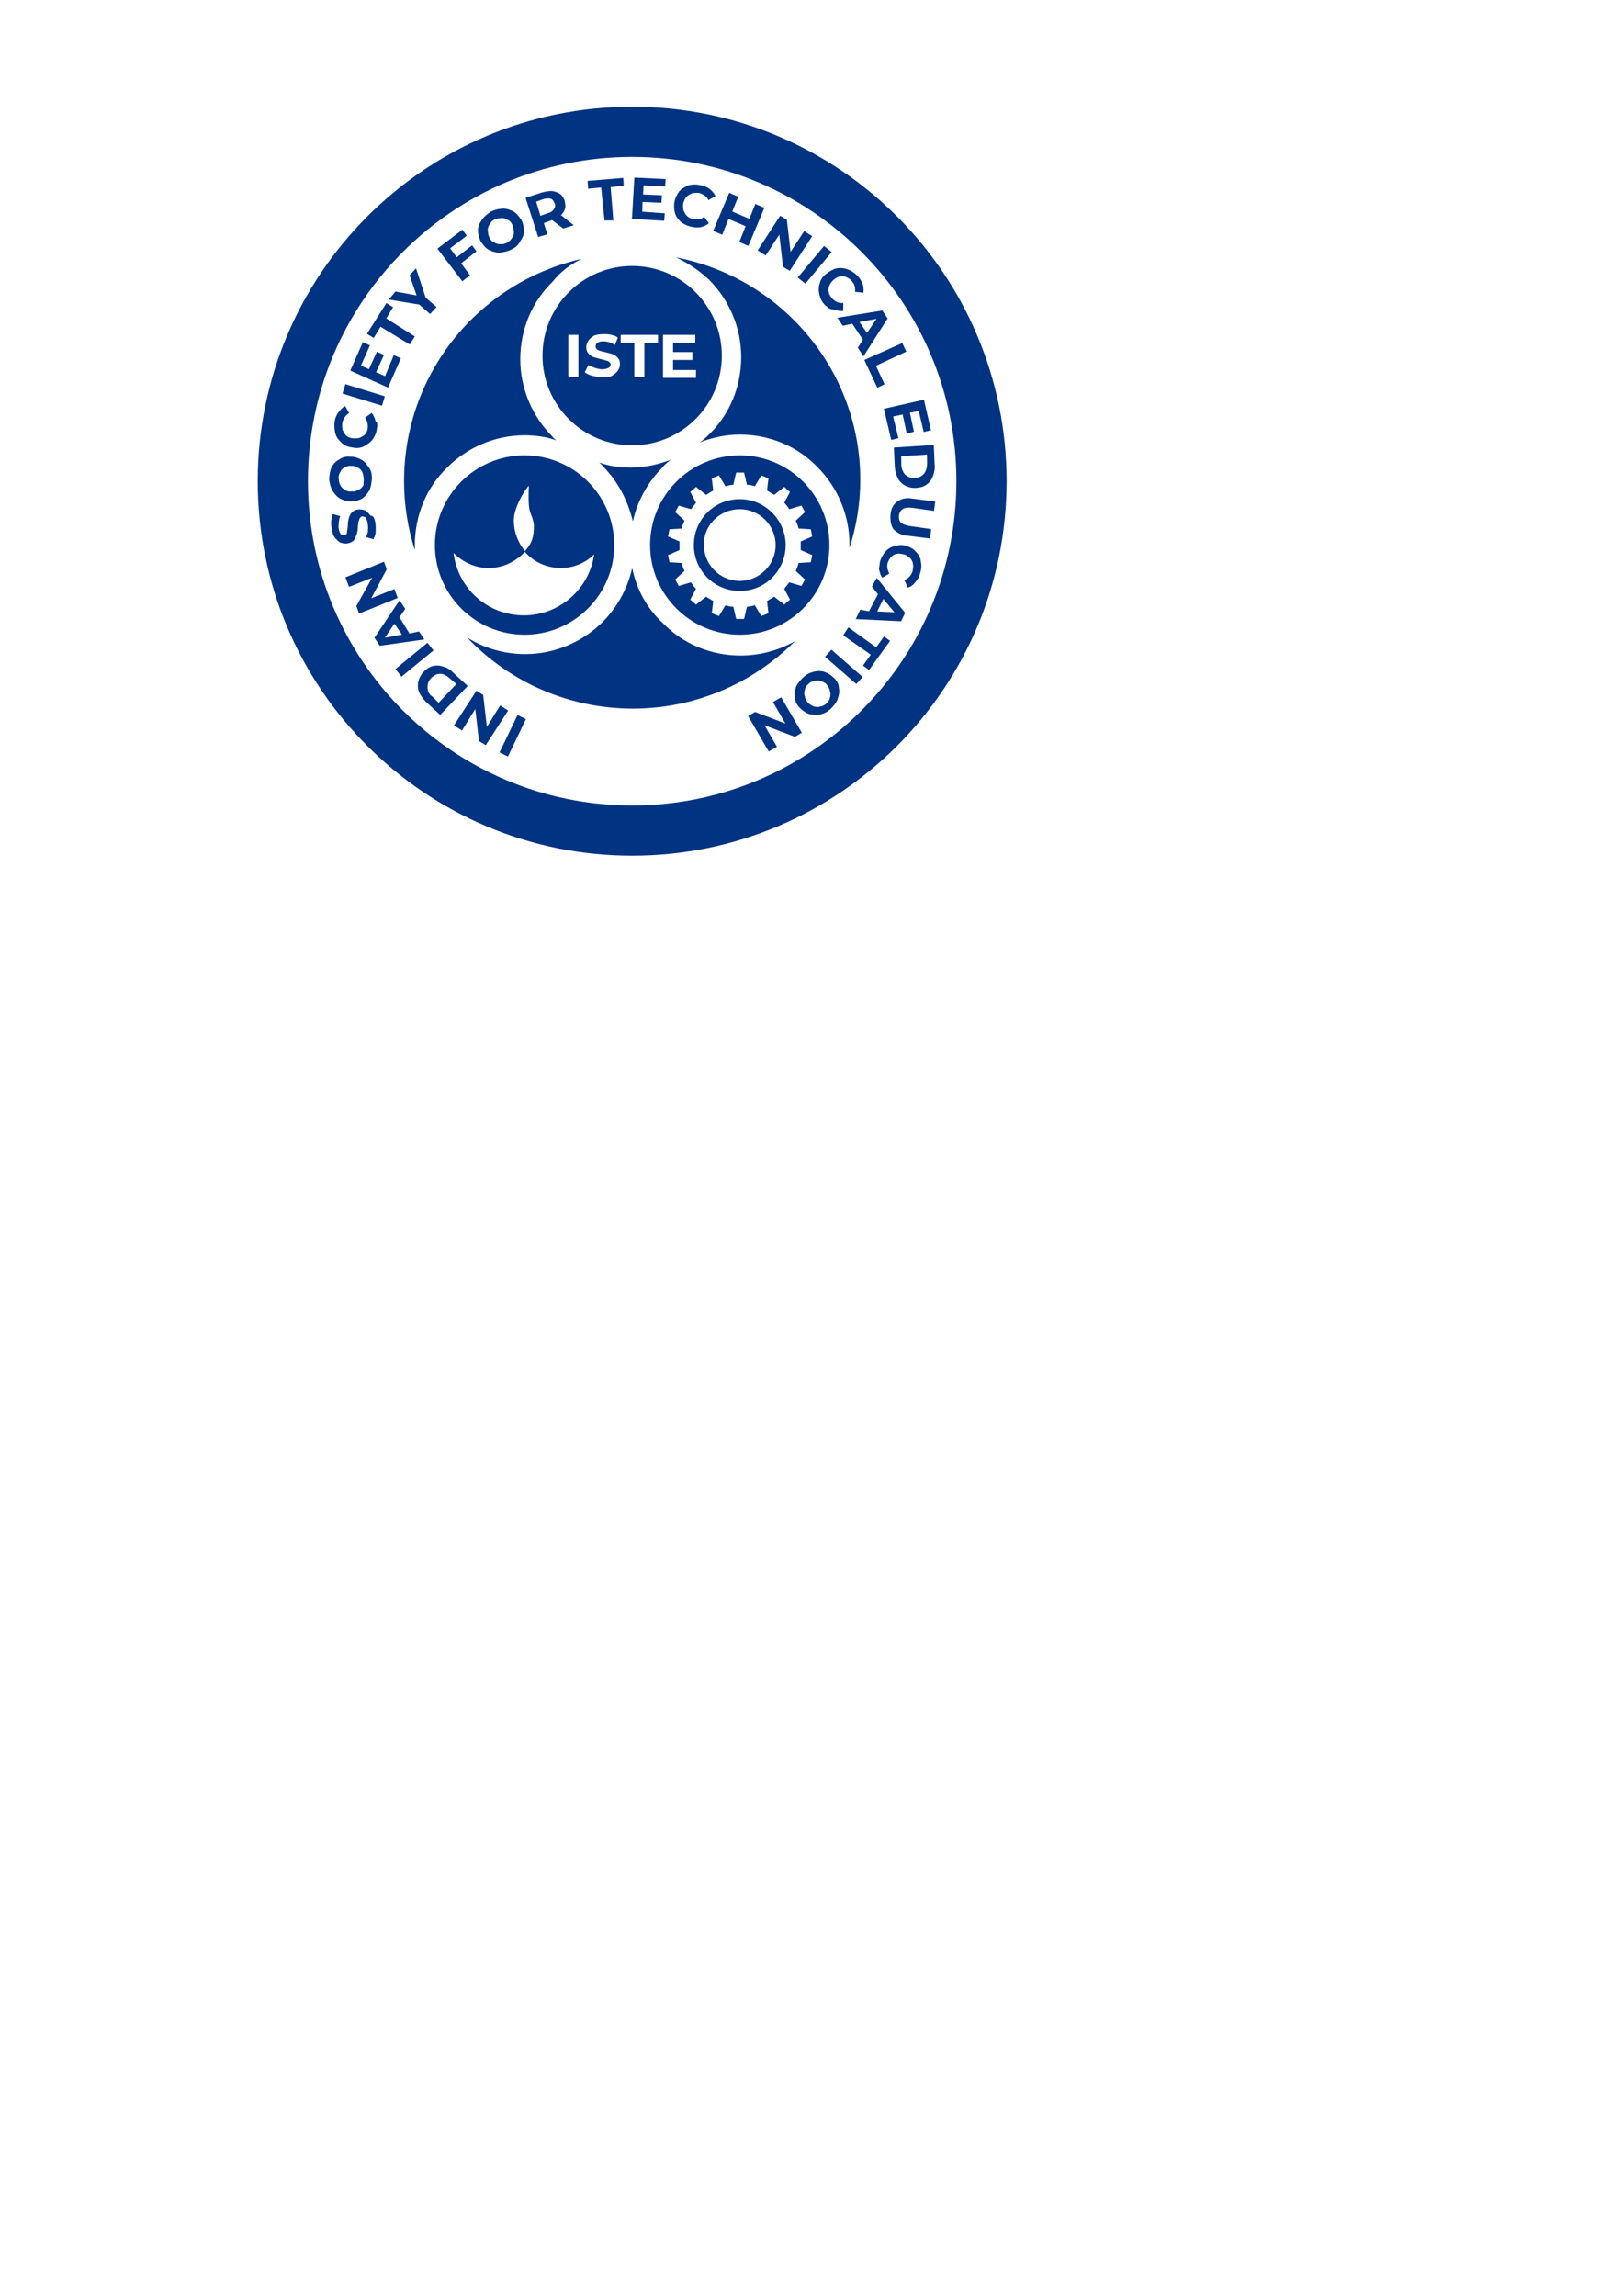 <?xml version="1.0" encoding="utf-8"?>
<!-- Generator: Adobe Illustrator 26.0.1, SVG Export Plug-In . SVG Version: 6.00 Build 0)  -->
<svg version="1.1"
	 id="svg3307" xmlns:cc="http://creativecommons.org/ns#" xmlns:dc="http://purl.org/dc/elements/1.1/" xmlns:inkscape="http://www.inkscape.org/namespaces/inkscape" xmlns:rdf="http://www.w3.org/1999/02/22-rdf-syntax-ns#" xmlns:sodipodi="http://sodipodi.sourceforge.net/DTD/sodipodi-0.dtd" xmlns:svg="http://www.w3.org/2000/svg"
	 xmlns="http://www.w3.org/2000/svg" xmlns:xlink="http://www.w3.org/1999/xlink" x="0px" y="0px" viewBox="0 0 595.3 841.9"
	 style="enable-background:new 0 0 595.3 841.9;" xml:space="preserve">
<style type="text/css">
	.st0{fill:#FF0000;}
	.st1{fill:#003382;}
	.st2{fill:none;stroke:#003382;stroke-width:7;stroke-linecap:round;stroke-miterlimit:29.835;}
</style>
<sodipodi:namedview  bordercolor="#666666" borderopacity="1.0" id="base" inkscape:current-layer="layer1-7" inkscape:cx="386.48388" inkscape:cy="371.56504" inkscape:document-rotation="0" inkscape:document-units="mm" inkscape:pageopacity="0.0" inkscape:pageshadow="2" inkscape:window-height="806" inkscape:window-maximized="0" inkscape:window-width="1252" inkscape:window-x="0" inkscape:window-y="23" inkscape:zoom="0.7584773" pagecolor="#ffffff" showgrid="false">
	</sodipodi:namedview>
<g id="layer1" inkscape:groupmode="layer" inkscape:label="Layer 1">
	<g id="layer1-7" transform="matrix(2.631,0,0,2.631,-318.004,-291.59)" inkscape:label="Layer 1">
		<path id="use17636-5" class="st0" d="M211,176.1c0.1,0.1,0.1,0.3-0.1,0.4c-0.1,0.1-0.3,0.1-0.4-0.1c-0.1-0.1-0.1-0.3,0.1-0.4
			C210.7,176,210.9,176,211,176.1z"/>
		<g id="text1473-5" transform="matrix(-0.921,0.43,-0.43,-0.921,382.035,39.907)">
			<path id="path1871-4" inkscape:connector-curvature="0" class="st1" d="M243.1-78l0.8,1l-4.4,3.6l-0.8-1L243.1-78z"/>
			<path id="path1873-1" inkscape:connector-curvature="0" class="st1" d="M248-71l-4.8,3l-0.6-0.9l1.4-4.2l-2.9,1.9l-0.7-1.1l4.8-3
				l0.6,0.9l-1.4,4.2l2.9-1.9L248-71z"/>
			<path id="path1875-8" inkscape:connector-curvature="0" class="st1" d="M249.1-68.9l1,2.4c0.2,0.6,0.3,1.1,0.3,1.6
				c0,0.5-0.2,1-0.5,1.4c-0.3,0.4-0.7,0.7-1.2,0.9c-0.5,0.2-1,0.3-1.5,0.2c-0.5-0.1-0.9-0.3-1.3-0.7c-0.4-0.3-0.7-0.8-0.9-1.4
				l-1-2.4L249.1-68.9z M245.8-64.9c0.2,0.5,0.5,0.9,0.9,1.1c0.4,0.2,0.9,0.2,1.4,0c0.5-0.2,0.8-0.5,1-1c0.2-0.4,0.2-0.9-0.1-1.4
				l-0.4-1.1l-3.3,1.3L245.8-64.9z"/>
			<path id="path1877-8" inkscape:connector-curvature="0" class="st1" d="M251.7-61.9l0.3,1.3l-5.5,1.4l-0.3-1.3L251.7-61.9z"/>
			<path id="path1879-3" inkscape:connector-curvature="0" class="st1" d="M248.5-54.4l-0.3-2.6l-1.3-0.3l-0.2-1.3l5.9,1.8l0.2,1.3
				l-5.3,3.2l-0.2-1.4L248.5-54.4z M249.5-54.9l2-1.2l-2.3-0.6L249.5-54.9z"/>
			<path id="path1881-5" inkscape:connector-curvature="0" class="st1" d="M252.9-46.3l-5.7-0.3l0.1-1.1l3.6-2.7l-3.4-0.2l0.1-1.3
				l5.7,0.3l-0.1,1.1l-3.6,2.6l3.4,0.2L252.9-46.3z"/>
			<path id="path1883-2" inkscape:connector-curvature="0" class="st1" d="M246-41.2c0.1-0.4,0.3-0.8,0.5-1.2
				c0.2-0.4,0.5-0.6,0.7-0.8l0.8,0.7c-0.2,0.2-0.5,0.4-0.6,0.7c-0.2,0.3-0.3,0.6-0.4,0.9c-0.1,0.4-0.1,0.6-0.1,0.8
				c0.1,0.2,0.2,0.3,0.4,0.4c0.1,0,0.3,0,0.4-0.1c0.1-0.1,0.2-0.2,0.3-0.3c0.1-0.1,0.2-0.3,0.4-0.6c0.2-0.4,0.4-0.7,0.6-0.9
				c0.2-0.2,0.4-0.4,0.7-0.6c0.3-0.1,0.6-0.1,1,0c0.3,0.1,0.6,0.3,0.8,0.5c0.2,0.2,0.3,0.6,0.4,0.9c0.1,0.4,0,0.8-0.1,1.3
				c-0.1,0.3-0.2,0.7-0.4,1c-0.2,0.3-0.4,0.6-0.6,0.8l-0.8-0.7c0.4-0.4,0.7-0.9,0.9-1.4c0.1-0.4,0.1-0.6,0.1-0.8
				c-0.1-0.2-0.2-0.3-0.4-0.4c-0.2-0.1-0.4,0-0.5,0.2c-0.1,0.2-0.3,0.4-0.5,0.8c-0.2,0.4-0.4,0.7-0.6,0.9s-0.4,0.4-0.7,0.5
				c-0.3,0.1-0.6,0.1-0.9,0c-0.3-0.1-0.6-0.3-0.8-0.5c-0.2-0.2-0.3-0.6-0.4-1C245.8-40.3,245.9-40.7,246-41.2L246-41.2z"/>
			<path id="path1885-2" inkscape:connector-curvature="0" class="st1" d="M243.9-35.6c0.3-0.5,0.6-1,1-1.3c0.4-0.3,0.9-0.5,1.4-0.6
				c0.5,0,1,0.1,1.5,0.3c0.5,0.2,0.9,0.6,1.2,1c0.3,0.4,0.4,0.9,0.5,1.5c0,0.5-0.1,1.1-0.3,1.6c-0.3,0.5-0.6,1-1,1.3
				c-0.4,0.3-0.9,0.5-1.4,0.5c-0.5,0.1-1,0-1.5-0.3c-0.5-0.2-0.9-0.6-1.2-1c-0.3-0.4-0.4-0.9-0.5-1.5
				C243.5-34.5,243.6-35,243.9-35.6L243.9-35.6z M244.9-35.1c-0.1,0.3-0.2,0.6-0.2,0.9c0,0.3,0.1,0.6,0.3,0.8
				c0.2,0.3,0.4,0.5,0.7,0.6c0.3,0.2,0.6,0.2,0.9,0.2c0.3,0,0.6-0.1,0.8-0.3c0.3-0.2,0.5-0.4,0.6-0.7c0.1-0.3,0.2-0.6,0.2-0.9
				c0-0.3-0.1-0.6-0.3-0.9c-0.2-0.3-0.4-0.5-0.8-0.6c-0.3-0.2-0.6-0.2-0.9-0.2c-0.3,0-0.6,0.1-0.9,0.3
				C245.2-35.6,245-35.4,244.9-35.1L244.9-35.1z"/>
			<path id="path1887-6" inkscape:connector-curvature="0" class="st1" d="M240.4-29.7c0.3-0.5,0.7-0.8,1.2-1.1
				c0.5-0.2,1-0.3,1.5-0.3c0.5,0,1,0.2,1.5,0.6c0.5,0.3,0.8,0.7,1,1.2c0.2,0.5,0.3,1,0.2,1.5c-0.1,0.5-0.3,1-0.6,1.5
				c-0.3,0.4-0.6,0.7-1,0.9c-0.4,0.2-0.8,0.4-1.2,0.4l-0.1-1.1c0.6-0.1,1-0.3,1.4-0.8c0.2-0.3,0.3-0.6,0.4-0.9c0-0.3,0-0.6-0.1-0.9
				c-0.1-0.3-0.3-0.5-0.6-0.7c-0.3-0.2-0.6-0.3-0.9-0.4c-0.3,0-0.6,0-0.9,0.1c-0.3,0.1-0.5,0.3-0.7,0.6c-0.3,0.5-0.4,1-0.3,1.5
				l-1.1,0.2c-0.1-0.4-0.1-0.8,0-1.3C239.9-28.9,240.1-29.3,240.4-29.7L240.4-29.7z"/>
			<path id="path1889-6" inkscape:connector-curvature="0" class="st1" d="M242.6-23.3l-0.9,1l-4.2-3.8l0.9-1L242.6-23.3z"/>
			<path id="path1891-7" inkscape:connector-curvature="0" class="st1" d="M234-21.5l-0.7-0.8l3.3-2.9l3.7,4.3l-3.2,2.8l-0.7-0.8
				l2.3-2l-0.8-0.9l-2,1.7l-0.7-0.8l2-1.7l-0.9-1L234-21.5z"/>
			<path id="path1893-8" inkscape:connector-curvature="0" class="st1" d="M234-17.2l1.5-1l0.6,0.9l-4.2,2.7l-0.6-0.9l1.5-1
				l-2.5-3.9l1.1-0.7L234-17.2z"/>
			<path id="path1895-4" inkscape:connector-curvature="0" class="st1" d="M226.7-16.2l-0.8-1.8l1.2-0.5l0.8,1.8l3.5,2.4l-1.3,0.6
				l-2.4-1.7l-0.3,2.9l-1.2,0.5L226.7-16.2z"/>
			<path id="path1897-1" inkscape:connector-curvature="0" class="st1" d="M220.8-11.5l-0.3-1.5l-2.6,0.6l-0.2-1l2.6-0.6l-0.4-2
				l1.3-0.3l1.2,5.5l-4.2,0.9l-0.2-1L220.8-11.5z"/>
			<path id="path1899-7" inkscape:connector-curvature="0" class="st1" d="M213.3-15.2c0.6,0,1.1,0.1,1.6,0.3c0.5,0.2,0.9,0.6,1.2,1
				c0.3,0.4,0.4,0.9,0.5,1.5c0,0.6-0.1,1.1-0.3,1.5c-0.2,0.5-0.6,0.8-1.1,1.1c-0.5,0.3-1,0.4-1.6,0.5c-0.6,0-1.1-0.1-1.6-0.3
				c-0.5-0.2-0.9-0.6-1.2-1c-0.3-0.4-0.4-0.9-0.5-1.5c0-0.6,0.1-1.1,0.3-1.5c0.2-0.5,0.6-0.8,1.1-1.1
				C212.2-15.1,212.7-15.2,213.3-15.2z M213.4-14.1c-0.3,0-0.6,0.1-0.9,0.3c-0.3,0.2-0.5,0.4-0.6,0.7c-0.1,0.3-0.2,0.6-0.2,0.9
				c0,0.4,0.1,0.7,0.3,0.9c0.2,0.3,0.4,0.5,0.7,0.6c0.3,0.1,0.6,0.2,0.9,0.2c0.3,0,0.6-0.1,0.9-0.3c0.3-0.2,0.5-0.4,0.6-0.7
				c0.1-0.3,0.2-0.6,0.2-0.9c0-0.4-0.1-0.7-0.3-0.9c-0.2-0.3-0.4-0.5-0.7-0.6C214-14.1,213.7-14.1,213.4-14.1L213.4-14.1z"/>
			<path id="path1901-1" inkscape:connector-curvature="0" class="st1" d="M205.6-15.6l0.9,1.7l0.1,0l1.1,0.1l0.2-1.6l1.3,0.2
				l-0.7,5.6l-2.4-0.3c-0.5-0.1-0.9-0.2-1.3-0.4c-0.3-0.2-0.6-0.5-0.8-0.8c-0.2-0.3-0.2-0.7-0.2-1.1c0.1-0.4,0.2-0.8,0.4-1
				c0.2-0.3,0.6-0.5,0.9-0.6l-1-2L205.6-15.6z M205.2-12c0,0.3,0,0.6,0.2,0.8c0.2,0.2,0.5,0.3,0.9,0.4l1.1,0.1l0.3-2l-1.1-0.1
				c-0.4-0.1-0.7,0-0.9,0.1C205.4-12.5,205.2-12.3,205.2-12L205.2-12z"/>
			<path id="path1903-8" inkscape:connector-curvature="0" class="st1" d="M198.5-12.7l1.7,0.6l-0.4,1l-4.6-1.7l0.4-1l1.7,0.6
				l1.6-4.3L200-17L198.5-12.7z"/>
			<path id="path1905-7" inkscape:connector-curvature="0" class="st1" d="M192.1-19.6l0.5-0.9l3.9,2.1l-2.7,5l-3.8-2l0.5-0.9
				l2.6,1.4l0.6-1.1l-2.3-1.2l0.5-0.9l2.3,1.2l0.6-1.2L192.1-19.6z"/>
			<path id="path1907-8" inkscape:connector-curvature="0" class="st1" d="M189.6-22.8c0.5,0.4,0.8,0.8,1,1.2c0.2,0.5,0.3,1,0.2,1.5
				c-0.1,0.5-0.3,1-0.6,1.4c-0.3,0.4-0.8,0.8-1.2,1c-0.5,0.2-1,0.2-1.5,0.2c-0.5-0.1-1-0.3-1.5-0.7c-0.4-0.3-0.7-0.6-0.9-1
				c-0.2-0.4-0.3-0.8-0.3-1.2l1.1-0.1c0,0.6,0.3,1,0.7,1.4c0.3,0.2,0.6,0.3,0.9,0.4c0.3,0,0.6,0,0.9-0.1c0.3-0.1,0.5-0.3,0.8-0.6
				c0.2-0.3,0.3-0.6,0.4-0.9c0-0.3,0-0.6-0.1-0.9c-0.1-0.3-0.3-0.5-0.6-0.8c-0.5-0.3-1-0.5-1.5-0.3l-0.2-1.1c0.4-0.1,0.8-0.1,1.3,0
				C188.8-23.3,189.2-23.1,189.6-22.8L189.6-22.8z"/>
			<path id="path1909-7" inkscape:connector-curvature="0" class="st1" d="M179.4-24.7l4.2-3.8l0.9,1l-1.7,1.6l1.7,1.9l1.7-1.6
				l0.9,1l-4.2,3.8l-0.9-1l1.6-1.5l-1.7-1.9l-1.6,1.5L179.4-24.7z"/>
			<path id="path1911-7" inkscape:connector-curvature="0" class="st1" d="M175.1-31l4.8-3l0.6,0.9l-1.4,4.2l2.9-1.8l0.7,1.1l-4.8,3
				l-0.6-0.9l1.4-4.2l-2.9,1.8L175.1-31z"/>
			<path id="path1913-4" inkscape:connector-curvature="0" class="st1" d="M174.2-32.9l-0.6-1.2l5.1-2.4l0.6,1.2L174.2-32.9z"/>
			<path id="path1915-4" inkscape:connector-curvature="0" class="st1" d="M177.5-40.3c0.2,0.5,0.2,1.1,0.1,1.6
				c-0.1,0.5-0.3,1-0.7,1.4c-0.3,0.4-0.8,0.7-1.3,0.8s-1.1,0.2-1.6,0.1c-0.5-0.1-1-0.4-1.3-0.7c-0.4-0.4-0.7-0.8-0.9-1.4
				c-0.2-0.5-0.2-0.9-0.2-1.3c0-0.4,0.2-0.8,0.4-1.2l1,0.6c-0.3,0.5-0.4,1-0.2,1.6c0.1,0.3,0.3,0.6,0.5,0.8c0.2,0.2,0.5,0.4,0.8,0.4
				c0.3,0.1,0.6,0,1-0.1c0.3-0.1,0.6-0.3,0.8-0.5c0.2-0.2,0.4-0.5,0.4-0.8c0.1-0.3,0-0.6-0.1-1c-0.2-0.5-0.5-0.9-1.1-1.1l0.5-1
				c0.4,0.2,0.7,0.4,1,0.7C177.1-41.2,177.3-40.8,177.5-40.3L177.5-40.3z"/>
			<path id="path1917-9" inkscape:connector-curvature="0" class="st1" d="M174.8-46.8l0.4,2.6l1.3,0.3l0.2,1.3l-6-1.7l-0.2-1.3
				l5.2-3.3l0.2,1.4L174.8-46.8z M173.9-46.2l-2,1.2l2.3,0.6L173.9-46.2z"/>
			<path id="path1919-1" inkscape:connector-curvature="0" class="st1" d="M170.1-49.5l0-1.3l4.6,0l0-2.8l1.1,0l0,4.2L170.1-49.5z"
				/>
			<path id="path1921-5" inkscape:connector-curvature="0" class="st1" d="M176.1-61.1l1,0.2l-0.9,4.3l-5.5-1.2l0.9-4.2l1,0.2
				l-0.6,2.9l1.2,0.3l0.6-2.6l1,0.2l-0.6,2.6l1.3,0.3L176.1-61.1z"/>
			<path id="path1923-5" inkscape:connector-curvature="0" class="st1" d="M172.1-64l1-2.4c0.2-0.6,0.5-1,0.9-1.4
				c0.4-0.4,0.8-0.6,1.3-0.7c0.5-0.1,1,0,1.5,0.2c0.5,0.2,0.9,0.5,1.2,0.9c0.3,0.4,0.5,0.9,0.5,1.4c0,0.5-0.1,1.1-0.3,1.6l-1,2.4
				L172.1-64z M177.3-64.6c0.2-0.5,0.2-1,0.1-1.4c-0.2-0.4-0.5-0.8-1-1c-0.5-0.2-1-0.2-1.4,0c-0.4,0.2-0.7,0.5-1,1.1l-0.5,1.1
				l3.3,1.3L177.3-64.6z"/>
			<path id="path1925-5" inkscape:connector-curvature="0" class="st1" d="M181.5-70.1c-0.4,0.7-1,1.1-1.6,1.2c-0.6,0.1-1.3,0-2-0.5
				l-2.7-1.7l0.7-1.1l2.6,1.7c0.9,0.5,1.5,0.5,2-0.2c0.2-0.3,0.3-0.7,0.2-1c-0.1-0.3-0.4-0.6-0.8-0.9l-2.6-1.7l0.7-1.1l2.7,1.7
				c0.7,0.4,1.1,1,1.3,1.6C182.1-71.5,181.9-70.8,181.5-70.1L181.5-70.1z"/>
			<path id="path1927-8" inkscape:connector-curvature="0" class="st1" d="M185.5-75.3c-0.4,0.4-0.8,0.7-1.3,0.9
				c-0.5,0.2-1,0.2-1.5,0.1c-0.5-0.1-1-0.3-1.4-0.7c-0.4-0.4-0.7-0.8-0.8-1.3c-0.2-0.5-0.2-1,0-1.5c0.1-0.5,0.4-1,0.8-1.4
				c0.3-0.4,0.7-0.6,1.1-0.8c0.4-0.2,0.8-0.3,1.2-0.2l0,1.1c-0.6,0-1.1,0.2-1.5,0.6c-0.2,0.3-0.4,0.5-0.5,0.9
				c-0.1,0.3-0.1,0.6,0,0.9c0.1,0.3,0.3,0.6,0.5,0.8c0.3,0.2,0.5,0.4,0.8,0.5c0.3,0.1,0.6,0.1,0.9,0c0.3-0.1,0.6-0.3,0.8-0.5
				c0.4-0.4,0.5-0.9,0.5-1.5l1.1-0.1c0.1,0.4,0,0.8-0.1,1.3C186-76.1,185.8-75.7,185.5-75.3L185.5-75.3z"/>
			<path id="path1929-2" inkscape:connector-curvature="0" class="st1" d="M189.8-80.9l-2.1,1.6L188-78l-1.1,0.8l-1.5-6l1-0.8
				l5.5,2.9l-1.1,0.9L189.8-80.9z M188.8-81.4l-2.1-1.1l0.6,2.3L188.8-81.4z"/>
			<path id="path1931-9" inkscape:connector-curvature="0" class="st1" d="M191-85.8l-1.6,0.9l-0.5-0.9l4.3-2.4l0.5,0.9l-1.6,0.9
				l2.3,4l-1.1,0.7L191-85.8z"/>
			<path id="path1933-8" inkscape:connector-curvature="0" class="st1" d="M194.4-88.7l1.2-0.5l2.3,5.2l-1.2,0.5L194.4-88.7z"/>
			<path id="path1935-2" inkscape:connector-curvature="0" class="st1" d="M201.8-85.3c-0.6,0.2-1.1,0.2-1.6,0.1
				c-0.5-0.1-1-0.3-1.4-0.7c-0.4-0.4-0.6-0.8-0.8-1.3c-0.2-0.5-0.2-1.1,0-1.5c0.1-0.5,0.4-0.9,0.8-1.3c0.4-0.4,0.9-0.6,1.4-0.8
				c0.6-0.2,1.1-0.2,1.6-0.1c0.5,0.1,1,0.4,1.4,0.7c0.4,0.4,0.6,0.8,0.8,1.3c0.2,0.5,0.2,1.1,0,1.6c-0.1,0.5-0.4,0.9-0.8,1.3
				C202.8-85.7,202.4-85.5,201.8-85.3L201.8-85.3z M201.5-86.4c0.3-0.1,0.6-0.2,0.8-0.5c0.2-0.2,0.4-0.5,0.4-0.8
				c0.1-0.3,0.1-0.6,0-1c-0.1-0.3-0.3-0.6-0.5-0.8c-0.2-0.2-0.5-0.4-0.8-0.4c-0.3-0.1-0.6-0.1-0.9,0s-0.6,0.2-0.8,0.5
				c-0.2,0.2-0.4,0.5-0.4,0.8c-0.1,0.3-0.1,0.6,0,1s0.3,0.6,0.5,0.8c0.2,0.2,0.5,0.4,0.8,0.4C200.9-86.3,201.2-86.3,201.5-86.4
				L201.5-86.4z"/>
			<path id="path1937-0" inkscape:connector-curvature="0" class="st1" d="M210.4-92.5l0.5,5.6l-1.1,0.1l-3.1-3.2l0.3,3.4l-1.3,0.1
				l-0.5-5.6l1.1-0.1l3.1,3.2l-0.3-3.4L210.4-92.5z"/>
		</g>
		<path id="path2053-7" inkscape:connector-curvature="0" class="st0" d="M215.4,144.8L215.4,144.8
			C215.4,144.8,215.4,144.8,215.4,144.8C215.4,144.8,215.4,144.8,215.4,144.8L215.4,144.8z"/>
		<path id="circle1825-4" class="st2" d="M257.7,177.9c0,26.9-21.8,48.7-48.7,48.7s-48.7-21.8-48.7-48.7s21.8-48.7,48.7-48.7
			S257.7,151,257.7,177.9z"/>
		<path id="path2055-8" class="st1" d="M209,147.9c-6.9,0-12.5,5.6-12.5,12.5c0,0,0,0,0,0c0,6.9,5.6,12.5,12.5,12.5c0,0,0,0,0,0
			c6.9,0,12.5-5.6,12.5-12.5C221.5,153.5,215.9,147.9,209,147.9C209,147.9,209,147.9,209,147.9z M205,157.4c0.4,0,0.7,0,1.1,0.1
			c0.4,0.1,0.7,0.2,0.9,0.4l-0.4,1c-0.5-0.3-1.1-0.5-1.6-0.5c-0.4,0-0.7,0.1-0.8,0.2c-0.2,0.1-0.3,0.3-0.3,0.5
			c0,0.2,0.1,0.4,0.3,0.5c0.2,0.1,0.5,0.2,1,0.3c0.4,0.1,0.8,0.2,1.1,0.3c0.3,0.1,0.5,0.3,0.7,0.5c0.2,0.2,0.3,0.5,0.3,0.9
			c0,0.3-0.1,0.6-0.3,0.9c-0.2,0.3-0.5,0.5-0.8,0.7c-0.4,0.2-0.8,0.2-1.4,0.2c-0.5,0-0.9-0.1-1.4-0.2c-0.4-0.1-0.8-0.3-1-0.5l0.5-1
			c0.3,0.2,0.6,0.3,0.9,0.4c0.3,0.1,0.7,0.2,1,0.2c0.4,0,0.7-0.1,0.9-0.2c0.2-0.1,0.3-0.3,0.3-0.5c0-0.1-0.1-0.3-0.2-0.3
			c-0.1-0.1-0.2-0.2-0.4-0.2c-0.2-0.1-0.4-0.1-0.7-0.2c-0.4-0.1-0.8-0.2-1.1-0.3c-0.3-0.1-0.5-0.3-0.7-0.5c-0.2-0.2-0.3-0.5-0.3-0.9
			c0-0.3,0.1-0.6,0.3-0.9c0.2-0.3,0.5-0.5,0.8-0.7C204,157.5,204.4,157.4,205,157.4z M200.1,157.5h1.4v5.9h-1.4V157.5z M207.5,157.5
			h5.1v1.1h-1.9v4.8h-1.4v-4.8h-1.9V157.5z M213.3,157.5h4.5v1.1h-3.1v1.3h2.7v1.1h-2.7v1.4h3.2v1.1h-4.6V157.5z"/>
		<path id="path2051-5" inkscape:connector-curvature="0" class="st1" d="M215.1,146.7c1.7,0.8,3.2,1.8,4.6,3.1
			c2.9,2.9,4.5,6.8,4.5,10.8c0,4.1-1.6,8-4.5,10.8c-0.4,0.4-0.8,0.8-1.3,1.1c1.8-0.7,3.7-1.1,5.6-1.1c4.1,0,8,1.6,10.8,4.5
			c2.9,2.9,4.5,6.8,4.5,10.8c0,0.2,0,0.4,0,0.5c1-3.1,1.5-6.3,1.5-9.5C240.8,162.6,230,149.6,215.1,146.7L215.1,146.7z"/>
		<path id="path2049-8" inkscape:connector-curvature="0" class="st1" d="M202,146.9c-14.5,3.3-24.8,16.1-24.8,31
			c0,3.2,0.5,6.5,1.5,9.6c0-0.2,0-0.5,0-0.7c0-4.1,1.6-8,4.5-10.8c2.9-2.9,6.8-4.5,10.8-4.5c1.5,0,3,0.2,4.4,0.7
			c-0.2-0.2-0.4-0.3-0.5-0.5c-2.9-2.9-4.5-6.8-4.5-10.8c0-4.1,1.6-8,4.5-10.8C199.1,148.6,200.5,147.6,202,146.9L202,146.9z"/>
		<path id="path2116-3" class="st1" d="M224,174.3c-6.9,0-12.5,5.6-12.5,12.5c0,0,0,0,0,0c0,6.9,5.6,12.5,12.5,12.5c0,0,0,0,0,0
			c6.9,0,12.5-5.6,12.5-12.5C236.5,179.9,230.9,174.3,224,174.3C224,174.3,224,174.3,224,174.3z M223.5,176.7h1.1l0.4,1.7
			c0.4,0,0.8,0.1,1.1,0.2l0.9-1.5l1,0.4l-0.2,1.7c0.3,0.2,0.7,0.4,1,0.6l1.4-1.1l0.8,0.7l-0.8,1.5c0.3,0.3,0.5,0.6,0.7,0.9l1.7-0.5
			l0.5,0.9l-1.3,1.2c0.2,0.4,0.3,0.7,0.4,1.1l1.7,0.1l0.2,1l-1.6,0.7c0,0.2,0,0.4,0,0.6c0,0.2,0,0.4,0,0.6l1.6,0.7l-0.2,1l-1.7,0.1
			c-0.1,0.4-0.2,0.7-0.4,1.1l1.3,1.2l-0.5,0.9l-1.7-0.5c-0.2,0.3-0.5,0.6-0.7,0.9l0.8,1.5l-0.8,0.7l-1.4-1.1c-0.3,0.2-0.7,0.4-1,0.6
			l0.2,1.7l-1,0.4l-0.9-1.5c-0.4,0.1-0.8,0.2-1.1,0.2l-0.4,1.7h-1.1l-0.4-1.7c-0.4,0-0.8-0.1-1.1-0.2l-0.9,1.5l-1-0.4l0.2-1.7
			c-0.3-0.2-0.7-0.4-1-0.6l-1.4,1.1l-0.8-0.7l0.8-1.5c-0.3-0.3-0.5-0.6-0.7-0.9l-1.7,0.5l-0.5-0.9l1.3-1.2c-0.2-0.4-0.3-0.7-0.4-1.1
			l-1.7-0.1l-0.2-1l1.6-0.7c0-0.2,0-0.4,0-0.6c0-0.2,0-0.4,0-0.6l-1.6-0.7l0.2-1l1.7-0.1c0.1-0.4,0.2-0.7,0.4-1.1l-1.3-1.2l0.5-0.9
			l1.7,0.5c0.2-0.3,0.5-0.6,0.7-0.9l-0.8-1.5l0.8-0.7l1.4,1.1c0.3-0.2,0.7-0.4,1-0.6l-0.2-1.7l1-0.4l0.9,1.5
			c0.4-0.1,0.8-0.2,1.1-0.2L223.5,176.7z M224,180.4c-3.6,0-6.4,2.9-6.4,6.4c0,0,0,0,0,0c0,3.6,2.9,6.4,6.4,6.4
			c3.6,0,6.4-2.9,6.4-6.4C230.4,183.3,227.5,180.4,224,180.4L224,180.4z M224,181.8c2.8,0,5,2.3,5,5c0,2.8-2.3,5-5,5
			c-2.8,0-5-2.3-5-5C218.9,184.1,221.2,181.8,224,181.8C224,181.8,224,181.8,224,181.8z"/>
		<path id="path2033-0" inkscape:connector-curvature="0" class="st1" d="M214.4,174.9c-1.8,0.7-3.7,1.1-5.6,1.1
			c-1.5,0-3-0.2-4.4-0.7c0.2,0.2,0.4,0.3,0.5,0.5c2.1,2.1,3.5,4.8,4.2,7.7c0.6-2.8,2.1-5.5,4.1-7.5
			C213.5,175.6,214,175.2,214.4,174.9z"/>
		<path id="path1823-6" inkscape:connector-curvature="0" class="st1" d="M209,190c-0.6,2.8-2.1,5.5-4.1,7.5
			c-2.9,2.9-6.8,4.5-10.8,4.5c-2.9,0-5.7-0.8-8.1-2.3c6,6.3,14.3,9.9,23.1,9.9c8.5,0,16.6-3.4,22.6-9.4c-2.3,1.3-4.9,2-7.6,2
			c-4.1,0-8-1.6-10.8-4.5C211,195.6,209.6,192.9,209,190L209,190z"/>
		<path id="path2109-2" class="st1" d="M194,174.3c-6.9,0-12.5,5.6-12.5,12.5c0,0,0,0,0,0c0,6.9,5.6,12.5,12.5,12.5c0,0,0,0,0,0
			c6.9,0,12.5-5.6,12.5-12.5C206.5,179.9,200.9,174.3,194,174.3z M194.6,178.5c-0.2,4.5,0.4,3.4,0.7,5.5c0,1.6-0.2,2.5-1.3,3.7
			c1.3,1.5,3.1,2.3,5.1,2.3c1.7,0,3.4-0.7,4.6-1.9c-0.7,4.9-4.9,8.5-9.8,8.5c-5,0-9.2-3.7-9.8-8.7c1.3,1.3,3,2.1,4.9,2.1
			c2,0,3.8-0.9,5.1-2.3c-1-1.2-1.6-2.7-1.6-4.3C192.5,181.8,193.6,179.7,194.6,178.5z"/>
	</g>
</g>
</svg>
